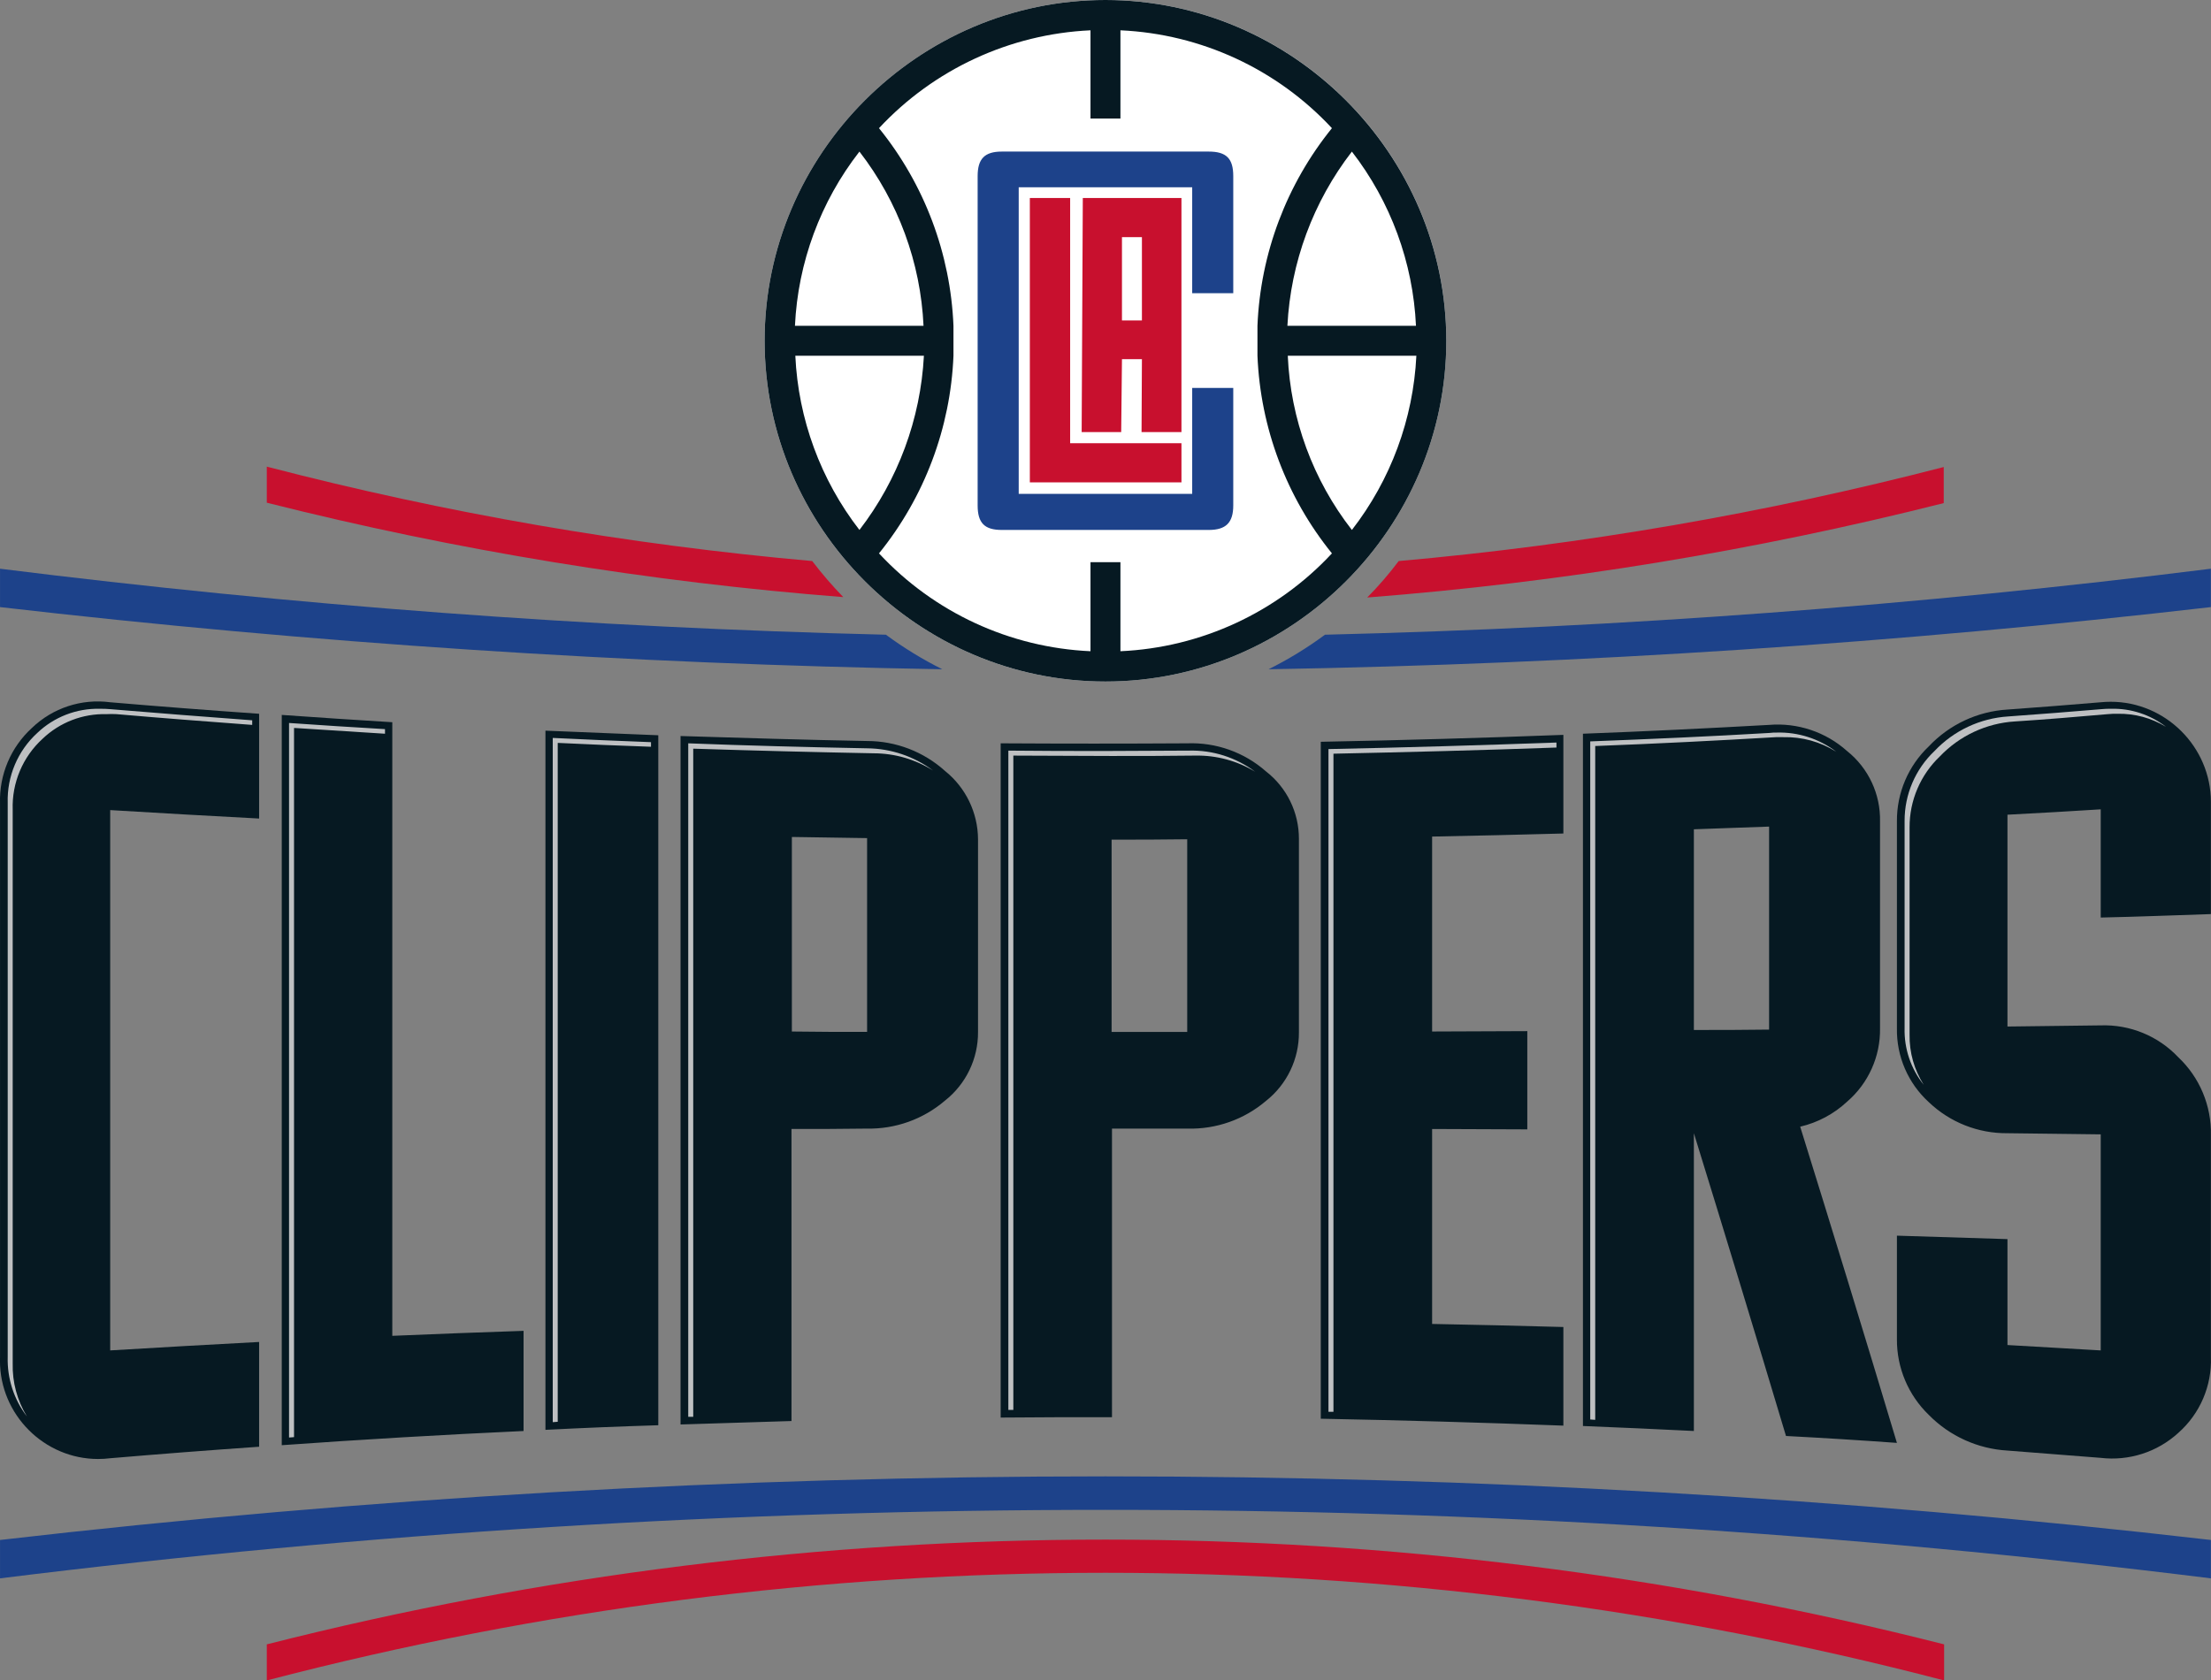 <svg xmlns="http://www.w3.org/2000/svg" clip-rule="evenodd" fill-rule="evenodd" viewBox="148.46 100 263.09 200"><rect x="148.46" y="100" width="263.09" height="200" fill="#808080" stroke="none"/><path d="m152.254 186.641c-2.506 2.289-3.891 5.56-3.791 8.952v65.951l-.007.425c0 6.405 5.271 11.676 11.676 11.676.481 0 .963-.03 1.44-.089 5.891-.503 11.829-.959 17.721-1.37v-12.469c-5.892.32-11.83.64-17.721 1.005v-64.307c5.891.365 11.829.685 17.721 1.005v-12.469c-5.892-.411-11.83-.867-17.721-1.37-3.408-.453-6.843.675-9.317 3.06" fill="#061922"/><path d="m195.14 185.956c-4.384-.274-8.769-.548-13.154-.868v86.915c9.591-.685 19.183-1.249 28.774-1.69v-11.92c-5.207.183-10.414.365-15.62.593zm18.223 84.219c4.476-.228 8.952-.411 13.428-.548v-82.118l-13.428-.548v83.215zm38.275-81.982c-7.399-.136-14.799-.365-22.198-.593v81.937l13.2-.411v-34.757c3.014 0 5.983 0 8.951-.046 3.41.073 6.728-1.115 9.317-3.334 2.5-1.971 3.952-4.993 3.928-8.175v-22.928c-.016-3.161-1.461-6.152-3.928-8.13-2.543-2.292-5.848-3.563-9.271-3.563m0 34.621c-3.015 0-5.984 0-8.952-.046v-23.155c3.015.045 5.983.091 8.952.137v23.065zm116.602 8.312c2.538-2.179 3.979-5.379 3.928-8.724v-24.617c.077-3.259-1.378-6.373-3.928-8.404-2.532-2.264-5.887-3.388-9.272-3.106-7.399.411-14.752.776-22.151 1.051v82.393c4.385.183 8.815.365 13.2.593v-35.442c3.654 11.83 7.307 23.842 10.961 36.036 4.385.229 8.769.503 13.2.823-3.837-12.788-7.673-25.302-11.51-37.634 2.085-.486 4.005-1.51 5.572-2.968m-18.223-32.428c2.968-.092 5.983-.229 8.951-.32v24.161c-2.968.045-5.983.045-8.951.045zm-60.288-10.231c-7.399.045-14.798.045-22.197 0v80.246c4.43-.045 8.815-.045 13.245-.045v-34.346h8.998c3.404.089 6.723-1.082 9.317-3.288 2.5-1.971 3.951-4.992 3.928-8.175v-23.019c.011-3.142-1.442-6.116-3.928-8.039-2.578-2.269-5.931-3.463-9.363-3.334m0 34.346h-8.998v-22.882c3.015 0 5.983 0 8.998-.046zm15.894 46.037c9.637.183 19.228.457 28.865.823v-11.738c-5.207-.137-10.413-.274-15.619-.365v-23.202l11.327.045v-11.692l-11.327.045v-23.201c5.207-.092 10.413-.229 15.619-.365v-11.739c-9.591.365-19.213.64-28.865.823zm105.915-60.059v-13.199l.001-.147c0-6.541-5.383-11.924-11.924-11.924-.396 0-.791.019-1.185.059-3.699.32-7.399.593-11.098.868-3.565.214-6.916 1.784-9.363 4.384-2.44 2.316-3.813 5.542-3.791 8.906v24.663c-.053 3.33 1.329 6.526 3.791 8.769 2.517 2.407 5.88 3.736 9.363 3.7l11.098.136v25.714c-3.699-.228-7.399-.411-11.098-.64v-12.606l-13.154-.411v12.332c-.02 3.389 1.351 6.643 3.791 8.998 2.485 2.528 5.823 4.042 9.363 4.247 3.699.274 7.399.593 11.098.868 3.359.397 6.729-.688 9.226-2.969 2.583-2.277 4.011-5.601 3.883-9.043v-26.398c.075-3.499-1.336-6.87-3.883-9.272-2.386-2.529-5.75-3.911-9.226-3.791-3.699.046-7.399.092-11.098.137v-25.211c3.699-.183 7.399-.411 11.098-.639v12.879c4.385-.091 8.769-.274 13.108-.411" fill="#061922"/><path d="m162.347 184.997c5.207.456 10.642.868 16.123 1.279v-.548c-5.618-.411-11.327-.868-16.899-1.325-.41-.038-.822-.053-1.233-.045-2.764-.067-5.444.969-7.444 2.877-2.325 2.126-3.61 5.164-3.517 8.312v65.951c-.071 2.551.734 5.051 2.284 7.08-1.159-1.894-1.746-4.084-1.69-6.303v-65.906c-.108-3.201 1.196-6.292 3.563-8.45 2.037-1.944 4.767-2.996 7.582-2.923.411-.023.823-.023 1.233 0m31.923 2.33v-.548c-3.791-.229-7.627-.457-11.418-.731v85.042l.593-.046v-84.402h.092c3.471.228 7.079.456 10.733.685m31.652 1.552v-.548c-3.836-.137-7.764-.32-11.692-.503v81.434l.593-.045v-80.794h.092c3.608.183 7.307.32 11.007.456m26.49.778c2.506.002 4.961.714 7.079 2.055-2.27-1.696-5.022-2.624-7.855-2.649-7.08-.136-14.251-.32-21.284-.593v80.155h.594v-79.516h.091c7.08.228 14.296.411 21.375.548m108.244-1.919c2.226-.057 4.419.547 6.303 1.736-2.029-1.55-4.529-2.355-7.08-2.284-.289-.006-.58.008-.867.045-6.988.411-14.159.731-21.33 1.005v80.703l.593.045v-80.201h.092c7.216-.274 14.432-.64 21.421-1.051h.868m-79.836 2.24c3.243 0 6.531 0 9.728-.045h.136c2.509-.05 4.981.615 7.125 1.919-2.274-1.706-5.06-2.593-7.901-2.512h-.137l-9.728.045c-3.791 0-7.719 0-11.6-.045v78.465h.593v-77.871h.092l11.692.045" fill="#bec0c2"/><path d="m333.62 188.376c-8.952.32-18.087.594-27.084.777v78.877h.594v-78.329h.091c8.723-.183 17.63-.411 26.445-.731v-.594h-.045zm65.631-3.379c.394-.038.791-.054 1.187-.046 2.027-.04 4.024.499 5.755 1.553-1.863-1.448-4.172-2.207-6.531-2.147-.381-.007-.762.007-1.142.045-3.7.32-7.399.594-11.099.868-3.336.211-6.472 1.681-8.769 4.111-2.279 2.162-3.569 5.171-3.562 8.312v24.663c-.064 2.452.746 4.849 2.283 6.76-1.139-1.785-1.728-3.867-1.69-5.984v-24.663c-.013-3.192 1.294-6.251 3.608-8.449 2.34-2.455 5.521-3.941 8.906-4.156 3.654-.229 7.353-.548 11.053-.868" fill="#bec0c2"/><path d="m148.463 287.851c87.354-10.871 175.72-10.871 263.074 0v-4.568c-87.4-10.094-175.673-10.094-263.074 0z" fill="#1d428a"/><path d="m180.205 300c65.429-17.081 134.16-17.081 199.589 0v-4.293c-65.487-16.624-134.102-16.624-199.589 0z" fill="#c8102e"/><path d="m253.875 175.542c-35.246-.856-70.428-3.478-105.412-7.855v4.567c37.177 4.293 74.629 6.76 112.126 7.399-2.353-1.174-4.598-2.549-6.714-4.111m52.249 0c-2.115 1.562-4.361 2.937-6.714 4.111 37.497-.639 74.949-3.106 112.126-7.399v-4.567c-34.984 4.377-70.166 6.999-105.412 7.855" fill="#1d428a"/><path d="m245.106 166.774c-21.907-1.943-43.615-5.7-64.9-11.236v4.293c22.509 5.673 45.458 9.432 68.6 11.235-1.317-1.357-2.552-2.79-3.7-4.292m69.788 0c-1.148 1.53-2.399 2.979-3.745 4.339 23.143-1.797 46.092-5.555 68.6-11.236v-4.293c-21.274 5.506-42.966 9.249-64.855 11.191" fill="#c8102e"/><path d="m239.443 140.557c0-22.249 18.309-40.557 40.557-40.557 22.249 0 40.557 18.309 40.557 40.557 0 22.25-18.309 40.557-40.557 40.557h-.004c-22.247 0-40.553-18.306-40.553-40.552z" fill="#fff"/><path d="m280 100c-22.249 0-40.557 18.309-40.557 40.557 0 22.25 18.309 40.557 40.557 40.557 22.249 0 40.557-18.308 40.557-40.557-.014-22.244-18.313-40.543-40.557-40.557m29.322 18.041c4.616 5.961 7.28 13.205 7.627 20.735h-15.3c.385-7.531 3.063-14.768 7.673-20.735m-58.598 0c4.616 5.961 7.28 13.205 7.627 20.735h-15.3c.355-7.537 3.037-14.782 7.673-20.735m0 45.033c-4.616-5.961-7.281-13.204-7.628-20.735h15.3c-.398 7.529-3.074 14.762-7.672 20.735m31.057 14.432v-10.596h-3.563v10.596c-9.588-.43-18.632-4.615-25.166-11.646 5.405-6.683 8.513-14.934 8.861-23.522v-3.563c-.349-8.588-3.456-16.838-8.861-23.521 6.539-7.023 15.58-11.207 25.166-11.647v10.504h3.563v-10.504c9.588.43 18.632 4.616 25.166 11.647-5.405 6.682-8.513 14.933-8.861 23.521v3.563c.349 8.588 3.456 16.839 8.861 23.522-6.534 7.031-15.578 11.216-25.166 11.646m27.541-14.432c-4.636-5.95-7.302-13.2-7.628-20.735h15.3c-.368 7.534-3.048 14.776-7.672 20.735" fill="#061922"/><path d="m271.002 123.567v33.843h18.041v-4.659h-13.245v-29.185h-4.796z" fill="#c8102e"/><path d="m295.208 134.894v-13.931c0-2.1-.822-2.923-2.923-2.923h-24.617c-2.056 0-2.877.868-2.877 2.923v39.187c0 2.1.822 2.923 2.877 2.923h24.617c2.056 0 2.923-.868 2.923-2.923v-13.976h-4.887v12.606h-20.643v-36.492h20.643v12.606z" fill="#1d428a"/><path d="m289.043 151.427v-27.86h-11.738l-.137 27.86h4.704l.092-8.678h2.375l-.045 8.678h4.75zm-4.704-13.29h-2.375v-9.911h2.375z" fill="#c8102e"/></svg>